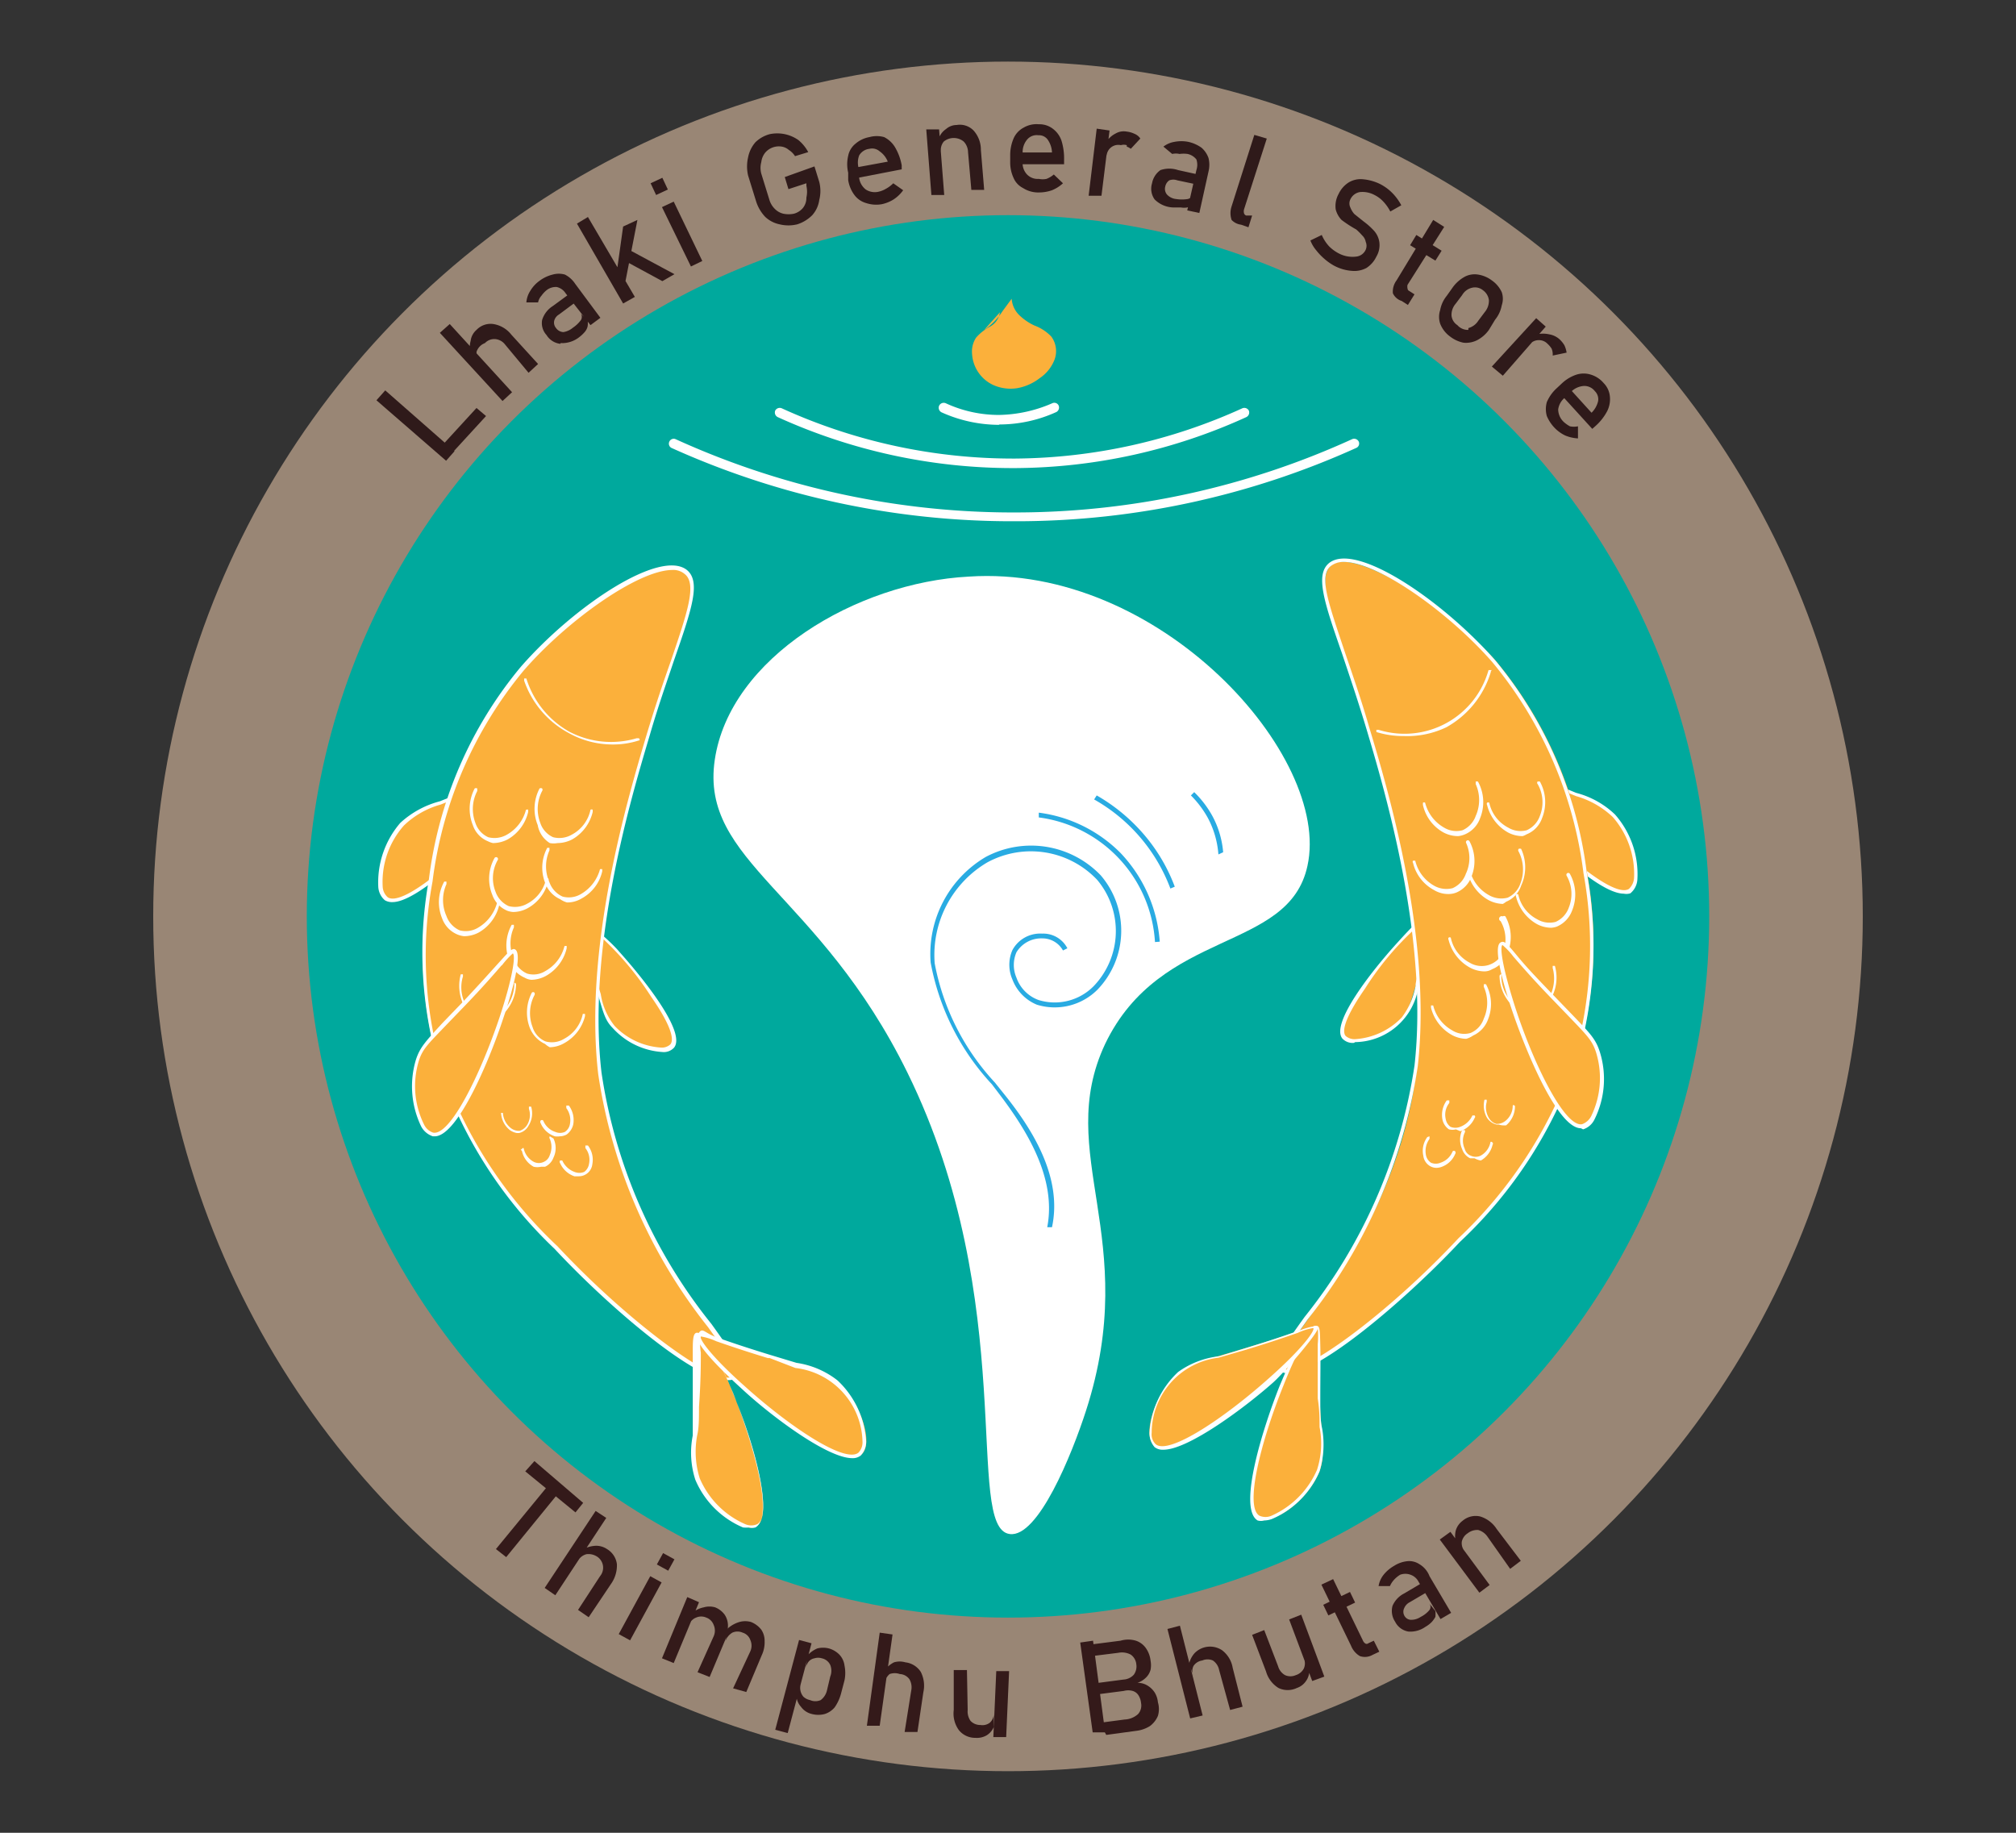 <svg id="Layer_1" data-name="Layer 1" xmlns="http://www.w3.org/2000/svg" viewBox="0 0 55 50"><rect x="0" y="0" width="55" height="50" fill="#333333" stroke="none"/><defs><style>.cls-1{fill:#998675;}.cls-2{fill:none;}.cls-3{fill:#2f1a1a;}.cls-4{fill:#341a1a;}.cls-5{fill:#00a99d;}.cls-6{fill:#fbb03b;}.cls-7{fill:#fff;}.cls-8{fill:#29abe2;}</style></defs><circle class="cls-1" cx="27.5" cy="25" r="23.32"/><path class="cls-2" d="M27.5,48.39A23.39,23.39,0,1,1,50.89,25,23.41,23.41,0,0,1,27.5,48.39Zm0-46.65A23.26,23.26,0,1,0,50.76,25,23.29,23.29,0,0,0,27.5,1.74Z"/><path class="cls-3" d="M10.27,10.92l.24-.27,1.89,1.66-.23.26ZM12,12.22l1-1.09.26.22-1,1.09Z"/><path class="cls-3" d="M12,9.08l.27-.24,1.7,1.86-.26.24Zm1.78.32a.38.38,0,0,0-.28-.15.35.35,0,0,0-.27.11A.38.38,0,0,0,13,9.6a.36.36,0,0,0,.11.26l-.27-.23a.62.62,0,0,1,0-.33A.47.47,0,0,1,13,9a.53.53,0,0,1,.46-.16.78.78,0,0,1,.49.29l.73.8-.26.24Z"/><path class="cls-3" d="M15.43,8a.39.39,0,0,0-.24-.17.41.41,0,0,0-.27.08.75.75,0,0,0-.15.16.38.38,0,0,0-.09.18h-.32a.68.68,0,0,1,.11-.32.91.91,0,0,1,.25-.27,1,1,0,0,1,.36-.17.61.61,0,0,1,.33,0,.73.73,0,0,1,.28.25l.69.93-.27.2Zm-.14,1.38a.51.51,0,0,1-.38-.24.48.48,0,0,1-.12-.41.69.69,0,0,1,.29-.38l.41-.3.19.21-.43.32a.28.28,0,0,0-.13.17.23.23,0,0,0,.05.2.26.26,0,0,0,.2.11.53.53,0,0,0,.26-.12.89.89,0,0,0,.22-.21.17.17,0,0,0,0-.17l.18.18a.47.47,0,0,1,0,.17.37.37,0,0,1-.08.15,1,1,0,0,1-.15.14A.76.76,0,0,1,15.29,9.36Z"/><path class="cls-3" d="M15.74,6.1l.3-.18L17.32,8.1,17,8.28ZM16.8,7.61,17,6.18,17.39,6,17,8ZM17,7.09l.08-.32,1.32.71-.33.19Z"/><path class="cls-3" d="M17.75,5l.32-.15.15.32-.32.15Zm.31.65.32-.15.78,1.62-.31.15Z"/><path class="cls-3" d="M22.22,4.54l.13.42a1,1,0,0,1,0,.5.78.78,0,0,1-.19.41,1,1,0,0,1-.41.25,1,1,0,0,1-.48,0,.81.81,0,0,1-.39-.2,1.09,1.09,0,0,1-.25-.42l-.22-.71a1.09,1.09,0,0,1,0-.5.88.88,0,0,1,.2-.41A.89.89,0,0,1,21,3.66a1,1,0,0,1,.41,0,1,1,0,0,1,.37.16,1.09,1.09,0,0,1,.27.33l-.36.11a.55.55,0,0,0-.17-.17A.39.39,0,0,0,21.33,4a.49.49,0,0,0-.45.16.5.5,0,0,0-.11.26.6.6,0,0,0,0,.32l.22.71a.58.58,0,0,0,.15.25.48.48,0,0,0,.23.13.72.72,0,0,0,.29,0,.49.49,0,0,0,.24-.15A.44.44,0,0,0,22,5.39a.73.73,0,0,0,0-.32L22,5l-.49.16-.1-.33Z"/><path class="cls-3" d="M23.63,5.54a.6.6,0,0,1-.32-.22.91.91,0,0,1-.17-.41l0-.2a1,1,0,0,1,0-.46.56.56,0,0,1,.2-.33.79.79,0,0,1,.38-.18.75.75,0,0,1,.4,0,.73.73,0,0,1,.3.28,1.48,1.48,0,0,1,.18.49l0,.11-1.19.23-.06-.28.87-.16A.61.61,0,0,0,24,4.13a.31.31,0,0,0-.28-.07.37.37,0,0,0-.28.18.55.55,0,0,0,0,.39l0,.23a.48.48,0,0,0,.18.31.45.45,0,0,0,.35.06.7.7,0,0,0,.2-.08A.87.87,0,0,0,24.37,5l.27.19a1,1,0,0,1-.26.25,1,1,0,0,1-.32.13A.87.87,0,0,1,23.63,5.54Z"/><path class="cls-3" d="M25.27,3.53l.35,0,.14,1.79-.35,0Zm1.14.62a.43.43,0,0,0-.12-.29.43.43,0,0,0-.54,0,.35.35,0,0,0-.08.27l-.06-.35a.52.52,0,0,1,.2-.26.44.44,0,0,1,.29-.11.52.52,0,0,1,.46.15.78.78,0,0,1,.2.53l.09,1.09-.35,0Z"/><path class="cls-3" d="M27.91,5.13a.55.55,0,0,1-.26-.28,1,1,0,0,1-.09-.44v-.2a1.15,1.15,0,0,1,.1-.45.61.61,0,0,1,.27-.28.69.69,0,0,1,.41-.09.6.6,0,0,1,.38.12.68.68,0,0,1,.24.33,1.64,1.64,0,0,1,.07.52v.12l-1.21,0V4.16l.88,0a.65.65,0,0,0-.11-.34.29.29,0,0,0-.26-.13.34.34,0,0,0-.31.12.53.53,0,0,0-.12.37v.23a.45.45,0,0,0,.11.34.4.4,0,0,0,.33.13.51.51,0,0,0,.21,0,.67.67,0,0,0,.2-.12L29,5a1,1,0,0,1-.3.19,1.06,1.06,0,0,1-.34.06A.77.77,0,0,1,27.91,5.13Z"/><path class="cls-3" d="M29.92,3.51l.35.05-.22,1.78-.35,0Zm.82.45a.28.28,0,0,0-.16,0,.32.32,0,0,0-.39.3V3.86a.65.65,0,0,1,.25-.22.44.44,0,0,1,.3-.05.65.65,0,0,1,.21.06.34.34,0,0,1,.16.13l-.26.28A.35.35,0,0,0,30.74,4Z"/><path class="cls-3" d="M31.5,5.44A.5.5,0,0,1,31.43,5a.56.56,0,0,1,.23-.36.75.75,0,0,1,.48,0l.5.11,0,.28-.52-.11a.32.32,0,0,0-.22,0,.27.27,0,0,0-.11.17.24.24,0,0,0,.05.22.39.39,0,0,0,.25.12,1,1,0,0,0,.31,0,.17.17,0,0,0,.13-.11l0,.25a.42.42,0,0,1-.14.09.47.47,0,0,1-.17,0l-.2,0A.75.75,0,0,1,31.5,5.44Zm1.14-.8a.46.46,0,0,0,0-.29.42.42,0,0,0-.24-.15.81.81,0,0,0-.22,0,.46.46,0,0,0-.2,0L31.74,4a.67.67,0,0,1,.3-.13,1,1,0,0,1,.38,0,1,1,0,0,1,.36.16.67.67,0,0,1,.19.28.77.77,0,0,1,0,.37l-.25,1.13-.33-.07Z"/><path class="cls-3" d="M33.94,5.71a.2.2,0,0,0,0,.11.09.09,0,0,0,.06.06l.16,0-.1.32-.2-.07A.43.43,0,0,1,33.6,6a.58.58,0,0,1,0-.37l.62-1.95.34.1Z"/><path class="cls-3" d="M36.13,7.06a1.58,1.58,0,0,1-.22-.23.92.92,0,0,1-.16-.27l.31-.15a1.1,1.1,0,0,0,.2.31,1.07,1.07,0,0,0,.32.22A.8.8,0,0,0,37,7a.32.32,0,0,0,.26-.19h0a.27.27,0,0,0,0-.21.32.32,0,0,0-.1-.18A1.66,1.66,0,0,0,37,6.26h0l0,0A3.42,3.42,0,0,1,36.6,6a.64.64,0,0,1-.16-.29.68.68,0,0,1,.08-.42h0a.75.75,0,0,1,.27-.31.63.63,0,0,1,.39-.09,1.34,1.34,0,0,1,.47.13,1.31,1.31,0,0,1,.42.34,1.43,1.43,0,0,1,.16.24l-.3.17a1.17,1.17,0,0,0-.19-.27.84.84,0,0,0-.24-.18.7.7,0,0,0-.4-.08.35.35,0,0,0-.26.2h0a.25.25,0,0,0,0,.22.58.58,0,0,0,.11.18l.25.2h0l0,0a1.94,1.94,0,0,1,.29.26.59.59,0,0,1,.14.3.61.61,0,0,1-.08.4h0a.75.75,0,0,1-.27.31.7.7,0,0,1-.39.08,1.22,1.22,0,0,1-.49-.14A1.49,1.49,0,0,1,36.13,7.06Z"/><path class="cls-3" d="M38,8a.51.51,0,0,1,.1-.35L39.1,6l.3.19-1,1.58a.22.22,0,0,0,0,.1.08.08,0,0,0,.05.07l.14.09-.18.29-.17-.11A.39.39,0,0,1,38,8Zm.64-1.59.69.43-.17.27-.69-.42Z"/><path class="cls-3" d="M39.29,8.83a.59.59,0,0,1,0-.37.86.86,0,0,1,.18-.39l.17-.24a1,1,0,0,1,.32-.28.58.58,0,0,1,.36-.06.84.84,0,0,1,.38.16.8.8,0,0,1,.27.32.55.55,0,0,1,0,.36.86.86,0,0,1-.18.39L40.62,9a.91.91,0,0,1-.32.28.68.68,0,0,1-.37.07.88.88,0,0,1-.37-.17A.78.78,0,0,1,39.29,8.83Zm.77.12a.46.46,0,0,0,.27-.2l.18-.24a.48.48,0,0,0,.11-.32.39.39,0,0,0-.16-.27.34.34,0,0,0-.3-.07.42.42,0,0,0-.27.2l-.18.24a.46.46,0,0,0-.11.32.35.35,0,0,0,.16.26A.38.38,0,0,0,40.06,9Z"/><path class="cls-3" d="M41.91,8.68l.26.23L41,10.25,40.7,10Zm.42.83a.63.63,0,0,0-.11-.13.32.32,0,0,0-.25-.1.31.31,0,0,0-.24.12l.2-.28a.77.77,0,0,1,.33,0,.56.56,0,0,1,.28.13.75.75,0,0,1,.14.17.76.76,0,0,1,.06.2l-.38.08A.4.4,0,0,0,42.33,9.51Z"/><path class="cls-3" d="M42.2,11.35a.7.7,0,0,1,0-.38,1.09,1.09,0,0,1,.26-.37l.15-.14a1.07,1.07,0,0,1,.4-.24.65.65,0,0,1,.39,0,.74.74,0,0,1,.35.23.6.6,0,0,1,.17.36.73.73,0,0,1-.07.4,1.43,1.43,0,0,1-.32.41l-.09.08-.82-.9.21-.19.59.65a.65.65,0,0,0,.18-.32.31.31,0,0,0-.09-.27.36.36,0,0,0-.31-.14.55.55,0,0,0-.35.17l-.16.15a.5.5,0,0,0-.18.32.48.48,0,0,0,.14.33.83.83,0,0,0,.18.13.54.54,0,0,0,.22,0l0,.33a1.05,1.05,0,0,1-.35-.08,1,1,0,0,1-.28-.2A1.07,1.07,0,0,1,42.2,11.35Z"/><path class="cls-4" d="M15,40.47l.27.22-1.46,1.79-.28-.22Zm-.42-.61L15.91,41l-.21.26-1.37-1.12Z"/><path class="cls-4" d="M16.25,41.22l.29.19-1.39,2.11-.29-.2ZM16.37,43a.36.36,0,0,0-.09-.54A.43.43,0,0,0,16,42.4a.37.37,0,0,0-.22.16l.16-.31a.79.79,0,0,1,.32-.08.53.53,0,0,1,.3.09.56.56,0,0,1,.27.41.87.87,0,0,1-.16.54l-.61.91-.29-.2Z"/><path class="cls-4" d="M17.74,43l.31.17-.86,1.58-.31-.17Zm.35-.63.31.17-.17.31-.31-.17Z"/><path class="cls-4" d="M18.75,43.57l.32.14-.69,1.66-.32-.13Zm.72,1.07a.38.38,0,0,0,0-.31.33.33,0,0,0-.2-.2.34.34,0,0,0-.28,0,.32.32,0,0,0-.19.2l.1-.34a.69.69,0,0,1,.3-.14.55.55,0,0,1,.31,0,.59.59,0,0,1,.26.2.54.54,0,0,1,.09.31,1.18,1.18,0,0,1-.08.39l-.42,1-.33-.13Zm1,.41a.38.38,0,0,0,0-.31.32.32,0,0,0-.21-.2.34.34,0,0,0-.28,0,.45.45,0,0,0-.19.23l.07-.35a.86.86,0,0,1,.31-.17.58.58,0,0,1,.32,0,.67.67,0,0,1,.28.21.54.54,0,0,1,.09.31.83.83,0,0,1-.08.39l-.42,1L20,46.06Z"/><path class="cls-4" d="M21.8,44.74l.34.09-.65,2.45-.34-.09Zm.05,1.82a.47.47,0,0,1-.12-.27l.12-.36a.37.37,0,0,0,.07.36.38.38,0,0,0,.18.09.36.36,0,0,0,.29,0,.46.46,0,0,0,.17-.26l.09-.38a.43.43,0,0,0,0-.32.33.33,0,0,0-.23-.18.34.34,0,0,0-.2,0,.28.28,0,0,0-.15.08.44.44,0,0,0-.09.18l.06-.35a.76.76,0,0,1,.26-.18.65.65,0,0,1,.31,0,.64.64,0,0,1,.29.17.53.53,0,0,1,.14.3,1,1,0,0,1,0,.4l-.1.38a1.2,1.2,0,0,1-.17.36.59.59,0,0,1-.27.18.69.69,0,0,1-.35,0A.51.51,0,0,1,21.85,46.56Z"/><path class="cls-4" d="M24,44.54l.35.05L24,47.08l-.35,0Zm.86,1.58a.44.44,0,0,0-.05-.31.34.34,0,0,0-.26-.14.42.42,0,0,0-.28,0,.38.38,0,0,0-.13.24l0-.35a.72.72,0,0,1,.25-.21.55.55,0,0,1,.31,0,.58.58,0,0,1,.42.26.83.83,0,0,1,.07.56l-.16,1.08-.35,0Z"/><path class="cls-4" d="M26.4,46.65a.45.45,0,0,0,.08.3.37.37,0,0,0,.27.11A.33.33,0,0,0,27,47a.32.32,0,0,0,.11-.26v.38a.5.5,0,0,1-.19.22.53.53,0,0,1-.31.07.57.57,0,0,1-.45-.21.77.77,0,0,1-.14-.55l0-1.09.36,0Zm.78-1.06h.35l-.08,1.8H27.1Z"/><path class="cls-4" d="M29.47,44.81l.35-.05.33,2.5-.34,0ZM30,47l.68-.09a.58.58,0,0,0,.37-.15.35.35,0,0,0,.08-.3h0a.48.48,0,0,0-.07-.21.28.28,0,0,0-.16-.12.46.46,0,0,0-.24,0l-.77.1,0-.31.76-.1a.41.41,0,0,0,.28-.13.38.38,0,0,0,.07-.29.36.36,0,0,0-.15-.26.51.51,0,0,0-.34-.05l-.72.09,0-.32.78-.1a.73.73,0,0,1,.42,0,.54.54,0,0,1,.27.2.73.73,0,0,1,.13.35.65.65,0,0,1,0,.24.46.46,0,0,1-.13.22.59.59,0,0,1-.23.14.5.5,0,0,1,.27.07.61.61,0,0,1,.2.19.62.62,0,0,1,.09.27h0a.65.65,0,0,1,0,.37.66.66,0,0,1-.22.28.9.9,0,0,1-.38.13l-.81.11Z"/><path class="cls-4" d="M31.85,44.44l.34-.09.62,2.45-.34.08Zm1.41,1.12a.41.41,0,0,0-.17-.26.36.36,0,0,0-.29,0,.34.34,0,0,0-.24.15.31.31,0,0,0,0,.27l-.12-.33a.67.67,0,0,1,.15-.29.59.59,0,0,1,.75-.08.76.76,0,0,1,.29.48l.27,1.06-.34.09Z"/><path class="cls-4" d="M34.87,45.46a.4.4,0,0,0,.19.24.36.36,0,0,0,.29,0,.37.37,0,0,0,.22-.18.34.34,0,0,0,0-.28l.15.35a.48.48,0,0,1-.09.27.49.49,0,0,1-.25.19.58.58,0,0,1-.5,0,.78.78,0,0,1-.34-.45l-.38-1,.33-.13Zm.3-1.28.33-.13.63,1.69-.33.12Z"/><path class="cls-4" d="M37.1,45.18a.57.57,0,0,1-.24-.28l-.81-1.67.32-.15.81,1.67a.18.18,0,0,0,.06.08.07.07,0,0,0,.09,0l.15-.07.15.3-.19.09A.42.42,0,0,1,37.1,45.18Zm-1-1.4.73-.35.14.29-.73.35Z"/><path class="cls-4" d="M38.7,43.15a.39.39,0,0,0-.22-.19.41.41,0,0,0-.28,0,.75.75,0,0,0-.17.14.62.62,0,0,0-.11.17l-.31,0a.67.67,0,0,1,.13-.3,1,1,0,0,1,.29-.25.83.83,0,0,1,.37-.13.5.5,0,0,1,.32.08A.65.65,0,0,1,39,43l.59,1-.29.17Zm-.28,1.36a.5.5,0,0,1-.36-.27.53.53,0,0,1-.07-.43.68.68,0,0,1,.32-.34l.44-.26.17.23-.46.27a.32.32,0,0,0-.15.16.22.22,0,0,0,0,.2.21.21,0,0,0,.18.12.47.47,0,0,0,.27-.08.73.73,0,0,0,.24-.19.15.15,0,0,0,0-.17l.16.2a.75.75,0,0,1,0,.16.71.71,0,0,1-.1.14.76.76,0,0,1-.17.13A.71.71,0,0,1,38.42,44.51Z"/><path class="cls-4" d="M39.28,42l.29-.21,1.07,1.45-.28.21Zm1.3-.08a.46.46,0,0,0-.25-.18.42.42,0,0,0-.29.09.36.36,0,0,0-.16.23.34.34,0,0,0,.08.26l-.24-.25a.61.61,0,0,1,0-.33.51.51,0,0,1,.18-.25.55.55,0,0,1,.48-.12.82.82,0,0,1,.45.34l.66.87-.29.22Z"/><circle class="cls-5" cx="27.5" cy="25" r="19.13"/><path class="cls-6" d="M27.28,8.52a.53.53,0,0,1-.27.39,1.36,1.36,0,0,0-.38.3.69.69,0,0,0-.11.45,1,1,0,0,0,.57.84,1.16,1.16,0,0,0,.66.09,1.4,1.4,0,0,0,.61-.27,1.08,1.08,0,0,0,.41-.51.67.67,0,0,0-.09-.63,1.23,1.23,0,0,0-.46-.3,1.5,1.5,0,0,1-.42-.29.69.69,0,0,1-.2-.44l-.25.34a1.74,1.74,0,0,1-.5.51"/><path class="cls-5" d="M18.38,12.06a22.42,22.42,0,0,0,9.41,2,22.51,22.51,0,0,0,9.16-2"/><path class="cls-7" d="M27.67,14.22a22.56,22.56,0,0,1-9.35-2,.13.13,0,0,1-.06-.17.13.13,0,0,1,.17-.07,22.23,22.23,0,0,0,9.36,2,22.14,22.14,0,0,0,9.1-2,.14.14,0,0,1,.18.07.13.13,0,0,1-.07.17,22.51,22.51,0,0,1-9.2,2Z"/><path class="cls-5" d="M21.27,11.26a15.3,15.3,0,0,0,6.43,1.38A15.33,15.33,0,0,0,34,11.26"/><path class="cls-7" d="M27.61,12.77a15.47,15.47,0,0,1-6.39-1.39.14.14,0,0,1-.07-.18.14.14,0,0,1,.18-.06,15.21,15.21,0,0,0,6.37,1.37,15.21,15.21,0,0,0,6.19-1.37.14.14,0,0,1,.18.06.14.14,0,0,1-.07.18,15.38,15.38,0,0,1-6.3,1.39Z"/><path class="cls-5" d="M25.74,11.13a3.62,3.62,0,0,0,3,0"/><path class="cls-7" d="M27.25,11.59a3.84,3.84,0,0,1-1.56-.34.14.14,0,0,1-.07-.18A.14.14,0,0,1,25.8,11a3.45,3.45,0,0,0,1.45.32h0A3.77,3.77,0,0,0,28.71,11a.13.13,0,0,1,.17.06.14.14,0,0,1-.06.18,3.76,3.76,0,0,1-1.55.34Z"/><path class="cls-7" d="M35.67,23.62c-.51,2.37-4,1.69-5.52,4.86-1.41,3,1,5.29-.52,10-.39,1.21-1.31,3.47-2.08,3.37-1.26-.15.29-6.31-2.79-12.58-2.42-4.93-5.67-5.75-5.26-8.54s3.87-4.84,6.93-5C31.64,15.38,36.33,20.63,35.67,23.62Z"/><path class="cls-8" d="M28.7,33.48l-.13,0c.26-1.34-.56-2.65-1.32-3.65l-.19-.25a6.65,6.65,0,0,1-1.67-3.32,3.07,3.07,0,0,1,1.5-2.88,2.63,2.63,0,0,1,3.14.5A2.32,2.32,0,0,1,29.94,27a1.65,1.65,0,0,1-1.65.41,1.2,1.2,0,0,1-.67-.69,1,1,0,0,1,0-.8.86.86,0,0,1,.81-.45.74.74,0,0,1,.69.4l-.12.06a.64.64,0,0,0-.57-.33.79.79,0,0,0-.7.38.87.87,0,0,0,0,.69,1,1,0,0,0,.6.61,1.49,1.49,0,0,0,1.51-.38A2.17,2.17,0,0,0,29.93,24a2.49,2.49,0,0,0-3-.47,2.93,2.93,0,0,0-1.43,2.75,6.54,6.54,0,0,0,1.64,3.25l.2.25C28.13,30.75,29,32.09,28.7,33.48Z"/><path class="cls-8" d="M31.51,25.7a3.65,3.65,0,0,0-3.17-3.4v-.13a3.83,3.83,0,0,1,2.23,1.1,3.92,3.92,0,0,1,1.07,2.42Z"/><path class="cls-8" d="M31.93,24.24a4.67,4.67,0,0,0-2.08-2.43l.07-.11a4.88,4.88,0,0,1,1.13.89,4.75,4.75,0,0,1,1,1.6Z"/><path class="cls-8" d="M33.24,23.31a2.49,2.49,0,0,0-.29-1,2.72,2.72,0,0,0-.46-.61l.09-.09a2.79,2.79,0,0,1,.49.64,2.52,2.52,0,0,1,.3,1Z"/><path class="cls-6" d="M42.25,21.38c1.24.51,1.48.55,1.78.88.59.66.76,1.81.43,2-.75.49-4.29-3.34-4-3.67C40.5,20.54,40.76,20.75,42.25,21.38Z"/><path class="cls-7" d="M44.3,24.38c-.67,0-2.11-1.39-2.85-2.19-.29-.32-1.23-1.38-1.05-1.6s.14,0,.53.14.68.32,1.34.6h0l.73.3a2.41,2.41,0,0,1,1.06.59A2.46,2.46,0,0,1,44.67,24a.53.53,0,0,1-.19.37A.35.35,0,0,1,44.3,24.38Zm-3.82-3.73h0c0,.07.25.58,1.05,1.47,1.12,1.22,2.52,2.38,2.91,2.13a.45.45,0,0,0,.14-.3A2.36,2.36,0,0,0,44,22.29a2.41,2.41,0,0,0-1-.57l-.73-.3h0c-.66-.28-1.07-.47-1.35-.6A2.19,2.19,0,0,0,40.48,20.65Z"/><path class="cls-6" d="M38.81,26.3c-.33,1-.33,1.23-.58,1.49-.48.53-1.39.76-1.6.5-.45-.56,2.37-3.69,2.65-3.51C39.35,24.83,39.2,25.05,38.81,26.3Z"/><path class="cls-7" d="M36.94,28.45h0a.38.38,0,0,1-.32-.12c-.32-.41.79-1.83,1.5-2.61.3-.33,1-1.1,1.22-1s0,.12-.07.45-.21.57-.38,1.12h0l-.19.61a1.77,1.77,0,0,1-1.73,1.53Zm2.3-3.64a8.09,8.09,0,0,0-2,2.16c-.46.66-.66,1.13-.53,1.29a.37.37,0,0,0,.25.09,1.94,1.94,0,0,0,1.28-.59,2,2,0,0,0,.38-.87c0-.16.1-.36.18-.61.18-.55.3-.9.38-1.13a1.37,1.37,0,0,0,.11-.33Zm-.43,1.49Z"/><path class="cls-6" d="M43,28.94a12.1,12.1,0,0,1-3.15,4.87c-1.75,1.88-4.39,4-4.87,3.55s3.11-3.31,3.68-8.28c.39-3.47-.78-7.42-1.31-9.21-.79-2.64-1.57-4.05-1-4.47s3,1,4.46,2.63a11.12,11.12,0,0,1,2.49,5.79A10.91,10.91,0,0,1,43,28.94Z"/><path class="cls-7" d="M35.12,37.46a.32.32,0,0,1-.2-.06c-.23-.21.09-.66.67-1.47a14.37,14.37,0,0,0,3-6.86c.39-3.45-.8-7.47-1.31-9.18-.24-.8-.47-1.47-.67-2.07-.48-1.38-.74-2.14-.35-2.46.73-.58,3.07,1,4.52,2.64a11.2,11.2,0,0,1,2.51,5.81A11,11,0,0,1,43,29a12.14,12.14,0,0,1-3.17,4.88C38.36,35.45,36,37.46,35.12,37.46Zm1.54-22.13a.56.56,0,0,0-.35.11c-.34.27-.07,1,.38,2.35.2.59.44,1.27.67,2.07.52,1.72,1.71,5.75,1.32,9.22a14.49,14.49,0,0,1-3,6.91c-.49.69-.85,1.19-.69,1.33.4.35,2.87-1.47,4.8-3.54a12.12,12.12,0,0,0,3.14-4.85h0a11.05,11.05,0,0,0,.27-5.11,11.18,11.18,0,0,0-2.49-5.76C39.5,16.68,37.58,15.33,36.66,15.33Z"/><path class="cls-7" d="M39.78,22.81a.85.85,0,0,1-.4-.1,1.14,1.14,0,0,1-.56-.75s0-.05,0-.06a.05.05,0,0,1,.06,0,1.09,1.09,0,0,0,.52.68.65.65,0,0,0,.5.07.67.67,0,0,0,.36-.39,1.06,1.06,0,0,0,0-.87,0,0,0,0,1,0-.07,0,0,0,0,1,.06,0,1.16,1.16,0,0,1,.06,1,.75.75,0,0,1-.41.44A.63.63,0,0,1,39.78,22.81Z"/><path class="cls-7" d="M38.29,20.08a2.43,2.43,0,0,1-.74-.11,0,0,0,0,1,0-.06,0,0,0,0,1,.06,0,2.38,2.38,0,0,0,3-1.63s0,0,.06,0,0,0,0,.06a2.57,2.57,0,0,1-1.21,1.5A2.48,2.48,0,0,1,38.29,20.08Z"/><path class="cls-7" d="M39.51,24.39a.75.75,0,0,1-.39-.11,1.14,1.14,0,0,1-.57-.74.05.05,0,0,1,0-.06s0,0,.06,0a1.07,1.07,0,0,0,.51.68.68.68,0,0,0,.51.07.67.67,0,0,0,.36-.39A1,1,0,0,0,40,23a.05.05,0,0,1,.09-.05,1.14,1.14,0,0,1,.06.95.75.75,0,0,1-.42.45A.58.58,0,0,1,39.51,24.39Z"/><path class="cls-7" d="M41.54,22.81a.85.85,0,0,1-.4-.1,1.19,1.19,0,0,1-.57-.75.06.06,0,0,1,0-.06.05.05,0,0,1,.06,0,1,1,0,0,0,.52.68.65.65,0,0,0,.5.07.67.67,0,0,0,.36-.39,1,1,0,0,0-.06-.87.05.05,0,0,1,0-.07,0,0,0,0,1,.06,0,1.16,1.16,0,0,1,.06,1,.73.73,0,0,1-.42.44A.52.52,0,0,1,41.54,22.81Z"/><path class="cls-7" d="M41.8,27.68a.75.75,0,0,1-.49-.2,1.15,1.15,0,0,1-.4-.85.05.05,0,0,1,.05-.05,0,0,0,0,1,0,.05,1,1,0,0,0,.36.77.65.65,0,0,0,.48.18.69.69,0,0,0,.43-.31,1.07,1.07,0,0,0,.13-.86s0-.06,0-.06.06,0,.06,0a1.17,1.17,0,0,1-.14.95.8.8,0,0,1-.5.35Z"/><path class="cls-7" d="M42.32,25.31a.84.84,0,0,1-.39-.1,1.19,1.19,0,0,1-.57-.75.06.06,0,0,1,0-.06.05.05,0,0,1,.06,0,1,1,0,0,0,.52.68.65.65,0,0,0,.5.07.67.67,0,0,0,.36-.39,1,1,0,0,0-.06-.87.05.05,0,0,1,.09-.05,1.16,1.16,0,0,1,.06,1,.76.76,0,0,1-.42.44A.58.58,0,0,1,42.32,25.31Z"/><path class="cls-7" d="M41,24.66a.89.89,0,0,1-.4-.11,1.17,1.17,0,0,1-.56-.75s0-.05,0-.06.06,0,.06,0a1.07,1.07,0,0,0,.52.68.68.68,0,0,0,.51.07.65.65,0,0,0,.35-.39,1.06,1.06,0,0,0-.05-.87.06.06,0,0,1,0-.07.07.07,0,0,1,.07,0,1.19,1.19,0,0,1,0,1,.72.72,0,0,1-.41.44A.58.58,0,0,1,41,24.66Z"/><path class="cls-7" d="M40.48,26.5a.86.86,0,0,1-.39-.11,1.19,1.19,0,0,1-.57-.75.06.06,0,0,1,0-.06.05.05,0,0,1,.06,0,1,1,0,0,0,.51.68.64.64,0,0,0,.51.07A.67.67,0,0,0,41,26a1,1,0,0,0-.06-.87A.07.07,0,0,1,41,25a.06.06,0,0,1,.07,0,1.16,1.16,0,0,1,.06,1,.73.73,0,0,1-.42.44A.41.41,0,0,1,40.48,26.5Z"/><path class="cls-7" d="M40,28.34a.86.86,0,0,1-.4-.11,1.18,1.18,0,0,1-.56-.74s0-.06,0-.06.06,0,.06,0a1.07,1.07,0,0,0,.52.68.61.61,0,0,0,.5.07.64.64,0,0,0,.36-.39,1.06,1.06,0,0,0,0-.87s0-.05,0-.07a0,0,0,0,1,.06,0,1.13,1.13,0,0,1,.06.95.77.77,0,0,1-.41.45A.63.63,0,0,1,40,28.34Z"/><path class="cls-7" d="M39.72,30.81a.38.38,0,0,1-.19,0,.43.43,0,0,1-.18-.28.67.67,0,0,1,.12-.51,0,0,0,0,1,.07,0s0,0,0,.07a.51.51,0,0,0-.1.43.34.34,0,0,0,.13.22.35.35,0,0,0,.27,0,.59.59,0,0,0,.33-.31,0,0,0,0,1,.06,0,.05.05,0,0,1,0,.07.66.66,0,0,1-.39.36Z"/><path class="cls-7" d="M39.19,31.86a.35.35,0,0,1-.18-.05.38.38,0,0,1-.18-.28.63.63,0,0,1,.11-.51A0,0,0,0,1,39,31a0,0,0,0,1,0,.07.56.56,0,0,0-.1.43.32.32,0,0,0,.14.22.33.33,0,0,0,.26,0,.53.53,0,0,0,.33-.31.05.05,0,0,1,.07,0,.06.06,0,0,1,0,.07.63.63,0,0,1-.39.36A.45.45,0,0,1,39.19,31.86Z"/><path class="cls-7" d="M40.23,31.6l-.12,0a.42.42,0,0,1-.22-.25.63.63,0,0,1,0-.52s0,0,.07,0a.07.07,0,0,1,0,.07.52.52,0,0,0,0,.44.27.27,0,0,0,.17.19.31.31,0,0,0,.26,0,.53.53,0,0,0,.27-.36s0-.05.06,0a.05.05,0,0,1,0,.06.67.67,0,0,1-.32.43A.53.53,0,0,1,40.23,31.6Z"/><path class="cls-7" d="M40.89,30.68h-.06a.43.43,0,0,1-.27-.2A.67.67,0,0,1,40.5,30a0,0,0,0,1,.06,0s0,0,0,.06a.56.56,0,0,0,.06.44.35.35,0,0,0,.2.16.37.37,0,0,0,.25-.08.53.53,0,0,0,.2-.41s0-.05.06,0a0,0,0,0,1,0,.05.68.68,0,0,1-.24.48A.5.5,0,0,1,40.89,30.68Z"/><path class="cls-6" d="M42.32,27.18c.92,1,1.13,1.09,1.27,1.51.28.85,0,2-.42,2-.88.14-2.58-4.78-2.2-5C41.06,25.7,41.21,26,42.32,27.18Z"/><path class="cls-7" d="M43.13,30.78c-.63,0-1.49-2.07-1.87-3.19-.14-.41-.57-1.75-.32-1.88.09-.05.15,0,.43.34s.5.57,1,1.09l.55.57c.46.48.62.64.73,1a2.47,2.47,0,0,1-.15,1.83.52.52,0,0,1-.31.27Zm-2.14-5c-.08.05,0,.63.37,1.77.52,1.57,1.34,3.2,1.8,3.12a.45.45,0,0,0,.25-.22,2.37,2.37,0,0,0,.13-1.75c-.1-.31-.24-.45-.7-.93l-.55-.57h0c-.5-.52-.8-.87-1-1.1A2,2,0,0,0,41,25.79Z"/><path class="cls-6" d="M36,38.14c.07,1.34.15,1.57,0,2-.33.82-1.29,1.48-1.64,1.27-.76-.45,1.14-5.3,1.55-5.21C36,36.2,35.91,36.52,36,38.14Z"/><path class="cls-7" d="M34.49,41.48a.34.34,0,0,1-.18,0c-.55-.33.15-2.54.6-3.67.17-.4.71-1.7,1-1.64.1,0,.1.11.11.54s0,.75,0,1.47h0c0,.32,0,.58.05.79A2.52,2.52,0,0,1,36,40.14a2.48,2.48,0,0,1-1.3,1.3A.66.66,0,0,1,34.49,41.48Zm1.37-5.26c-.09,0-.42.5-.85,1.59-.62,1.54-1.06,3.3-.65,3.54a.41.41,0,0,0,.33,0,2.43,2.43,0,0,0,1.24-1.25A2.33,2.33,0,0,0,36,38.93c0-.21,0-.46-.05-.78h0c0-.72,0-1.18,0-1.48a2.4,2.4,0,0,0,0-.45Z"/><path class="cls-6" d="M34,36.77c-1.28.39-1.53.4-1.86.69-.66.6-1,1.72-.63,2,.69.56,4.6-2.88,4.37-3.24C35.85,36.11,35.58,36.3,34,36.77Z"/><path class="cls-7" d="M31.74,39.55a.36.36,0,0,1-.24-.07.58.58,0,0,1-.14-.39,2.48,2.48,0,0,1,.78-1.66A2.36,2.36,0,0,1,33.26,37l.75-.23h0c.69-.21,1.12-.36,1.4-.46s.49-.17.54-.08-.89,1.19-1.21,1.48C34,38.37,32.43,39.55,31.74,39.55ZM34,36.82l-.76.22a2.07,2.07,0,0,0-1.82,2.05.37.37,0,0,0,.11.31c.36.3,1.87-.71,3.11-1.82.89-.79,1.24-1.28,1.19-1.35a1.53,1.53,0,0,0-.42.13c-.29.1-.72.25-1.41.46Z"/><path class="cls-6" d="M12.73,21.61c-1.23.51-1.47.55-1.77.88-.59.66-.77,1.8-.43,2,.74.49,4.28-3.34,4-3.67C14.48,20.77,14.23,21,12.73,21.61Z"/><path class="cls-7" d="M10.5,24.56a.52.52,0,0,1-.18-.37,2.49,2.49,0,0,1,.6-1.74A2.54,2.54,0,0,1,12,21.86c.2-.08.44-.17.73-.3h0c.67-.28,1.08-.47,1.35-.6s.47-.22.53-.14-.76,1.28-1.05,1.6c-.74.8-2.19,2.19-2.85,2.19A.38.38,0,0,1,10.5,24.56Zm3.6-3.51c-.27.13-.68.32-1.35.6h0c-.29.13-.53.22-.73.3a2.35,2.35,0,0,0-1,.57,2.32,2.32,0,0,0-.58,1.66.41.41,0,0,0,.14.3c.39.25,1.79-.91,2.9-2.13.81-.89,1.11-1.4,1-1.47h0A2.15,2.15,0,0,0,14.1,21.05Z"/><path class="cls-6" d="M16.18,26.53c.32,1,.33,1.23.57,1.49.49.53,1.4.76,1.6.5C18.8,28,16,24.83,15.71,25,15.63,25.06,15.78,25.28,16.18,26.53Z"/><path class="cls-7" d="M16.72,28.05c-.2-.2-.25-.38-.4-.9l-.19-.61h0c-.17-.55-.3-.89-.38-1.12s-.14-.4-.07-.45.91.63,1.22,1c.7.78,1.82,2.2,1.49,2.61a.38.38,0,0,1-.32.12h0A2,2,0,0,1,16.72,28.05Zm-1-3a1.66,1.66,0,0,0,.1.33c.08.23.21.58.38,1.13l.19.61a1.82,1.82,0,0,0,.38.87,1.92,1.92,0,0,0,1.28.59.34.34,0,0,0,.24-.09c.13-.16-.06-.63-.52-1.29a8.26,8.26,0,0,0-2-2.16Zm.44,1.48Z"/><path class="cls-6" d="M12,29.17A11.9,11.9,0,0,0,15.17,34c1.75,1.88,4.39,4,4.87,3.55s-3.12-3.31-3.68-8.28c-.4-3.47.78-7.42,1.31-9.21.78-2.64,1.56-4.05,1-4.47s-3,1-4.45,2.63a11.12,11.12,0,0,0-2.5,5.79A10.94,10.94,0,0,0,12,29.17Z"/><path class="cls-7" d="M15.13,34.07A12.12,12.12,0,0,1,12,29.19,11.08,11.08,0,0,1,11.7,24a11.2,11.2,0,0,1,2.51-5.81c1.46-1.67,3.8-3.22,4.53-2.64.39.32.13,1.08-.35,2.46-.2.6-.44,1.27-.67,2.07-.51,1.71-1.71,5.72-1.31,9.18a14.27,14.27,0,0,0,3,6.86c.58.81.9,1.26.67,1.47a.33.33,0,0,1-.21.06C19,37.69,16.63,35.68,15.13,34.07Zm-.84-15.78a11.18,11.18,0,0,0-2.49,5.76,11,11,0,0,0,.26,5.11h0A12.13,12.13,0,0,0,15.21,34c1.93,2.07,4.4,3.89,4.79,3.54.17-.14-.19-.64-.68-1.33a14.49,14.49,0,0,1-3-6.91c-.4-3.47.8-7.5,1.31-9.22.24-.8.47-1.48.68-2.07.44-1.3.71-2.08.37-2.35a.48.48,0,0,0-.35-.11C17.41,15.56,15.49,16.91,14.29,18.29Z"/><path class="cls-7" d="M15.21,23a.88.88,0,0,0,.4-.1,1.17,1.17,0,0,0,.56-.75s0-.05,0-.06a.06.06,0,0,0-.06,0,1,1,0,0,1-.51.68.68.68,0,0,1-.51.07.65.65,0,0,1-.35-.39,1.06,1.06,0,0,1,.05-.87.06.06,0,0,0,0-.07.07.07,0,0,0-.07,0,1.19,1.19,0,0,0-.05,1A.72.72,0,0,0,15,23,.58.58,0,0,0,15.21,23Z"/><path class="cls-7" d="M16.7,20.31a2.29,2.29,0,0,0,.73-.11s.05,0,0-.06a0,0,0,0,0-.06,0,2.46,2.46,0,0,1-1.84-.18,2.52,2.52,0,0,1-1.17-1.45s0,0-.06,0a0,0,0,0,0,0,.06A2.57,2.57,0,0,0,15.52,20,2.45,2.45,0,0,0,16.7,20.31Z"/><path class="cls-7" d="M15.47,24.62a.76.76,0,0,0,.4-.11,1.13,1.13,0,0,0,.56-.74,0,0,0,0,0,0-.06,0,0,0,0,0-.06,0,1.12,1.12,0,0,1-.52.68.65.65,0,0,1-.5.07.67.67,0,0,1-.36-.39,1.06,1.06,0,0,1,0-.87,0,0,0,0,0,0-.07,0,0,0,0,0-.06,0,1.14,1.14,0,0,0-.06.95.77.77,0,0,0,.41.45A.63.63,0,0,0,15.47,24.62Z"/><path class="cls-7" d="M13.45,23a.88.88,0,0,0,.4-.1,1.17,1.17,0,0,0,.56-.75s0-.05,0-.06-.06,0-.06,0a1.09,1.09,0,0,1-.52.68.68.68,0,0,1-.51.07.65.65,0,0,1-.35-.39,1.06,1.06,0,0,1,.05-.87s0-.06,0-.07a.07.07,0,0,0-.07,0,1.19,1.19,0,0,0-.05,1,.72.72,0,0,0,.41.44A.58.58,0,0,0,13.45,23Z"/><path class="cls-7" d="M13.19,27.91a.77.77,0,0,0,.49-.2,1.18,1.18,0,0,0,.4-.85.05.05,0,0,0-.05-.05,0,0,0,0,0,0,.05,1.06,1.06,0,0,1-.36.77.66.66,0,0,1-.48.18.65.65,0,0,1-.43-.31,1,1,0,0,1-.13-.86,0,0,0,0,0,0-.06,0,0,0,0,0-.06,0,1.21,1.21,0,0,0,.14.95.83.83,0,0,0,.5.35Z"/><path class="cls-7" d="M12.66,25.54a.85.85,0,0,0,.4-.1,1.17,1.17,0,0,0,.56-.75,0,0,0,0,0,0-.06,0,0,0,0,0-.06,0,1.12,1.12,0,0,1-.52.68.65.65,0,0,1-.5.07.67.67,0,0,1-.36-.39,1.06,1.06,0,0,1,0-.87,0,0,0,0,0,0-.07,0,0,0,0,0-.06,0,1.16,1.16,0,0,0-.06,1,.75.75,0,0,0,.41.44A.63.63,0,0,0,12.66,25.54Z"/><path class="cls-7" d="M14,24.88a.84.84,0,0,0,.39-.1,1.15,1.15,0,0,0,.57-.75.06.06,0,0,0,0-.06.05.05,0,0,0-.06,0,1,1,0,0,1-.51.68.68.68,0,0,1-.51.07.67.67,0,0,1-.36-.39,1,1,0,0,1,.06-.87.05.05,0,0,0-.09-.05,1.16,1.16,0,0,0-.06,1,.73.73,0,0,0,.42.44A.58.58,0,0,0,14,24.88Z"/><path class="cls-7" d="M14.5,26.73a.86.86,0,0,0,.4-.11,1.17,1.17,0,0,0,.56-.75s0-.05,0-.06-.06,0-.06,0a1.07,1.07,0,0,1-.52.68.61.61,0,0,1-.5.07.67.67,0,0,1-.36-.39,1.06,1.06,0,0,1,0-.87s0-.05,0-.07a0,0,0,0,0-.06,0,1.16,1.16,0,0,0-.06,1,.75.75,0,0,0,.41.44A.43.43,0,0,0,14.5,26.73Z"/><path class="cls-7" d="M15,28.57a.82.82,0,0,0,.39-.11,1.16,1.16,0,0,0,.57-.74,0,0,0,0,0,0-.06,0,0,0,0,0-.06,0,1,1,0,0,1-.51.68.64.64,0,0,1-.51.07.62.62,0,0,1-.35-.39,1.06,1.06,0,0,1,.05-.87.07.07,0,0,0,0-.07.05.05,0,0,0-.07,0,1.17,1.17,0,0,0-.06.95.81.81,0,0,0,.42.45A.58.58,0,0,0,15,28.57Z"/><path class="cls-7" d="M15.27,31a.41.41,0,0,0,.19-.05.47.47,0,0,0,.18-.28.67.67,0,0,0-.12-.51,0,0,0,0,0-.07,0,0,0,0,0,0,0,.07.55.55,0,0,1,.1.43.32.32,0,0,1-.14.22.33.33,0,0,1-.26,0,.53.53,0,0,1-.33-.31.05.05,0,0,0-.07,0,.06.06,0,0,0,0,.07.63.63,0,0,0,.39.36A.45.45,0,0,0,15.27,31Z"/><path class="cls-7" d="M15.79,32.09a.37.37,0,0,0,.37-.33.64.64,0,0,0-.12-.51,0,0,0,0,0-.07,0s0,.05,0,.07a.52.52,0,0,1,.1.43.34.34,0,0,1-.13.22.35.35,0,0,1-.27,0,.59.59,0,0,1-.33-.31,0,0,0,0,0-.06,0,.06.06,0,0,0,0,.07.66.66,0,0,0,.39.36Z"/><path class="cls-7" d="M14.76,31.83l.11,0a.44.44,0,0,0,.23-.25.6.6,0,0,0,0-.52A0,0,0,0,0,15,31a.06.06,0,0,0,0,.07.56.56,0,0,1,0,.44.3.3,0,0,1-.17.19.31.31,0,0,1-.26,0,.54.54,0,0,1-.28-.36s0-.05-.05,0-.05,0,0,.06a.64.64,0,0,0,.32.43A.46.46,0,0,0,14.76,31.83Z"/><path class="cls-7" d="M14.1,30.91h.06a.39.39,0,0,0,.26-.2.63.63,0,0,0,.07-.52,0,0,0,0,0-.06,0s0,0,0,.06a.52.52,0,0,1-.05.44.38.38,0,0,1-.2.16.36.36,0,0,1-.25-.08.57.57,0,0,1-.21-.41s0-.05,0,0a0,0,0,0,0-.05,0,.64.64,0,0,0,.24.47A.47.47,0,0,0,14.1,30.91Z"/><path class="cls-6" d="M12.66,27.4c-.92,1-1.13,1.1-1.26,1.52-.28.85,0,2,.42,2,.88.14,2.57-4.78,2.2-5C13.93,25.93,13.78,26.23,12.66,27.4Z"/><path class="cls-7" d="M11.81,31a.56.56,0,0,1-.32-.27,2.52,2.52,0,0,1-.14-1.83c.11-.33.26-.49.73-1l.55-.57c.49-.52.79-.86,1-1.09s.34-.39.42-.34c.25.13-.18,1.47-.32,1.88C13.35,28.94,12.48,31,11.86,31Zm1.88-4.67c-.2.23-.5.58-1,1.1h0l-.55.57c-.46.48-.61.62-.71.93a2.36,2.36,0,0,0,.14,1.75.42.42,0,0,0,.25.22c.46.08,1.27-1.55,1.8-3.12.38-1.14.45-1.73.37-1.77A2.3,2.3,0,0,0,13.69,26.34Z"/><path class="cls-6" d="M19,38.37c-.07,1.34-.14,1.57,0,2,.34.82,1.3,1.48,1.64,1.27.77-.45-1.14-5.3-1.55-5.21C19,36.43,19.08,36.75,19,38.37Z"/><path class="cls-7" d="M20.27,41.67a2.45,2.45,0,0,1-1.3-1.3,2.4,2.4,0,0,1-.07-1.21c0-.21,0-.47,0-.79h0c0-.72,0-1.17,0-1.47s0-.52.1-.54c.27-.06.82,1.24,1,1.64.45,1.13,1.16,3.34.61,3.67a.34.34,0,0,1-.18,0A.66.66,0,0,1,20.27,41.67Zm-1.15-5.22a1.33,1.33,0,0,0,0,.45c0,.3,0,.76-.05,1.48h0c0,.32,0,.57-.05.78a2.42,2.42,0,0,0,.07,1.17,2.39,2.39,0,0,0,1.24,1.25.41.41,0,0,0,.33,0c.4-.24,0-2-.65-3.54-.44-1.09-.77-1.59-.86-1.59Z"/><path class="cls-6" d="M21,37c1.28.39,1.52.4,1.85.69.66.6,1,1.72.64,2-.69.56-4.6-2.88-4.37-3.24C19.13,36.34,19.41,36.53,21,37Z"/><path class="cls-7" d="M20.24,37.89c-.32-.29-1.36-1.25-1.21-1.48s.14-.06.54.08.72.25,1.4.46h0l.76.23a2.36,2.36,0,0,1,1.12.48,2.48,2.48,0,0,1,.78,1.66.54.54,0,0,1-.15.39.35.35,0,0,1-.23.07C22.56,39.78,21,38.6,20.24,37.89Zm.71-.84c-.69-.21-1.12-.36-1.41-.46a1.64,1.64,0,0,0-.42-.13c-.05.07.3.56,1.19,1.35,1.23,1.11,2.74,2.12,3.11,1.82a.41.41,0,0,0,.11-.31,2.07,2.07,0,0,0-1.83-2L21,37.05Z"/></svg>